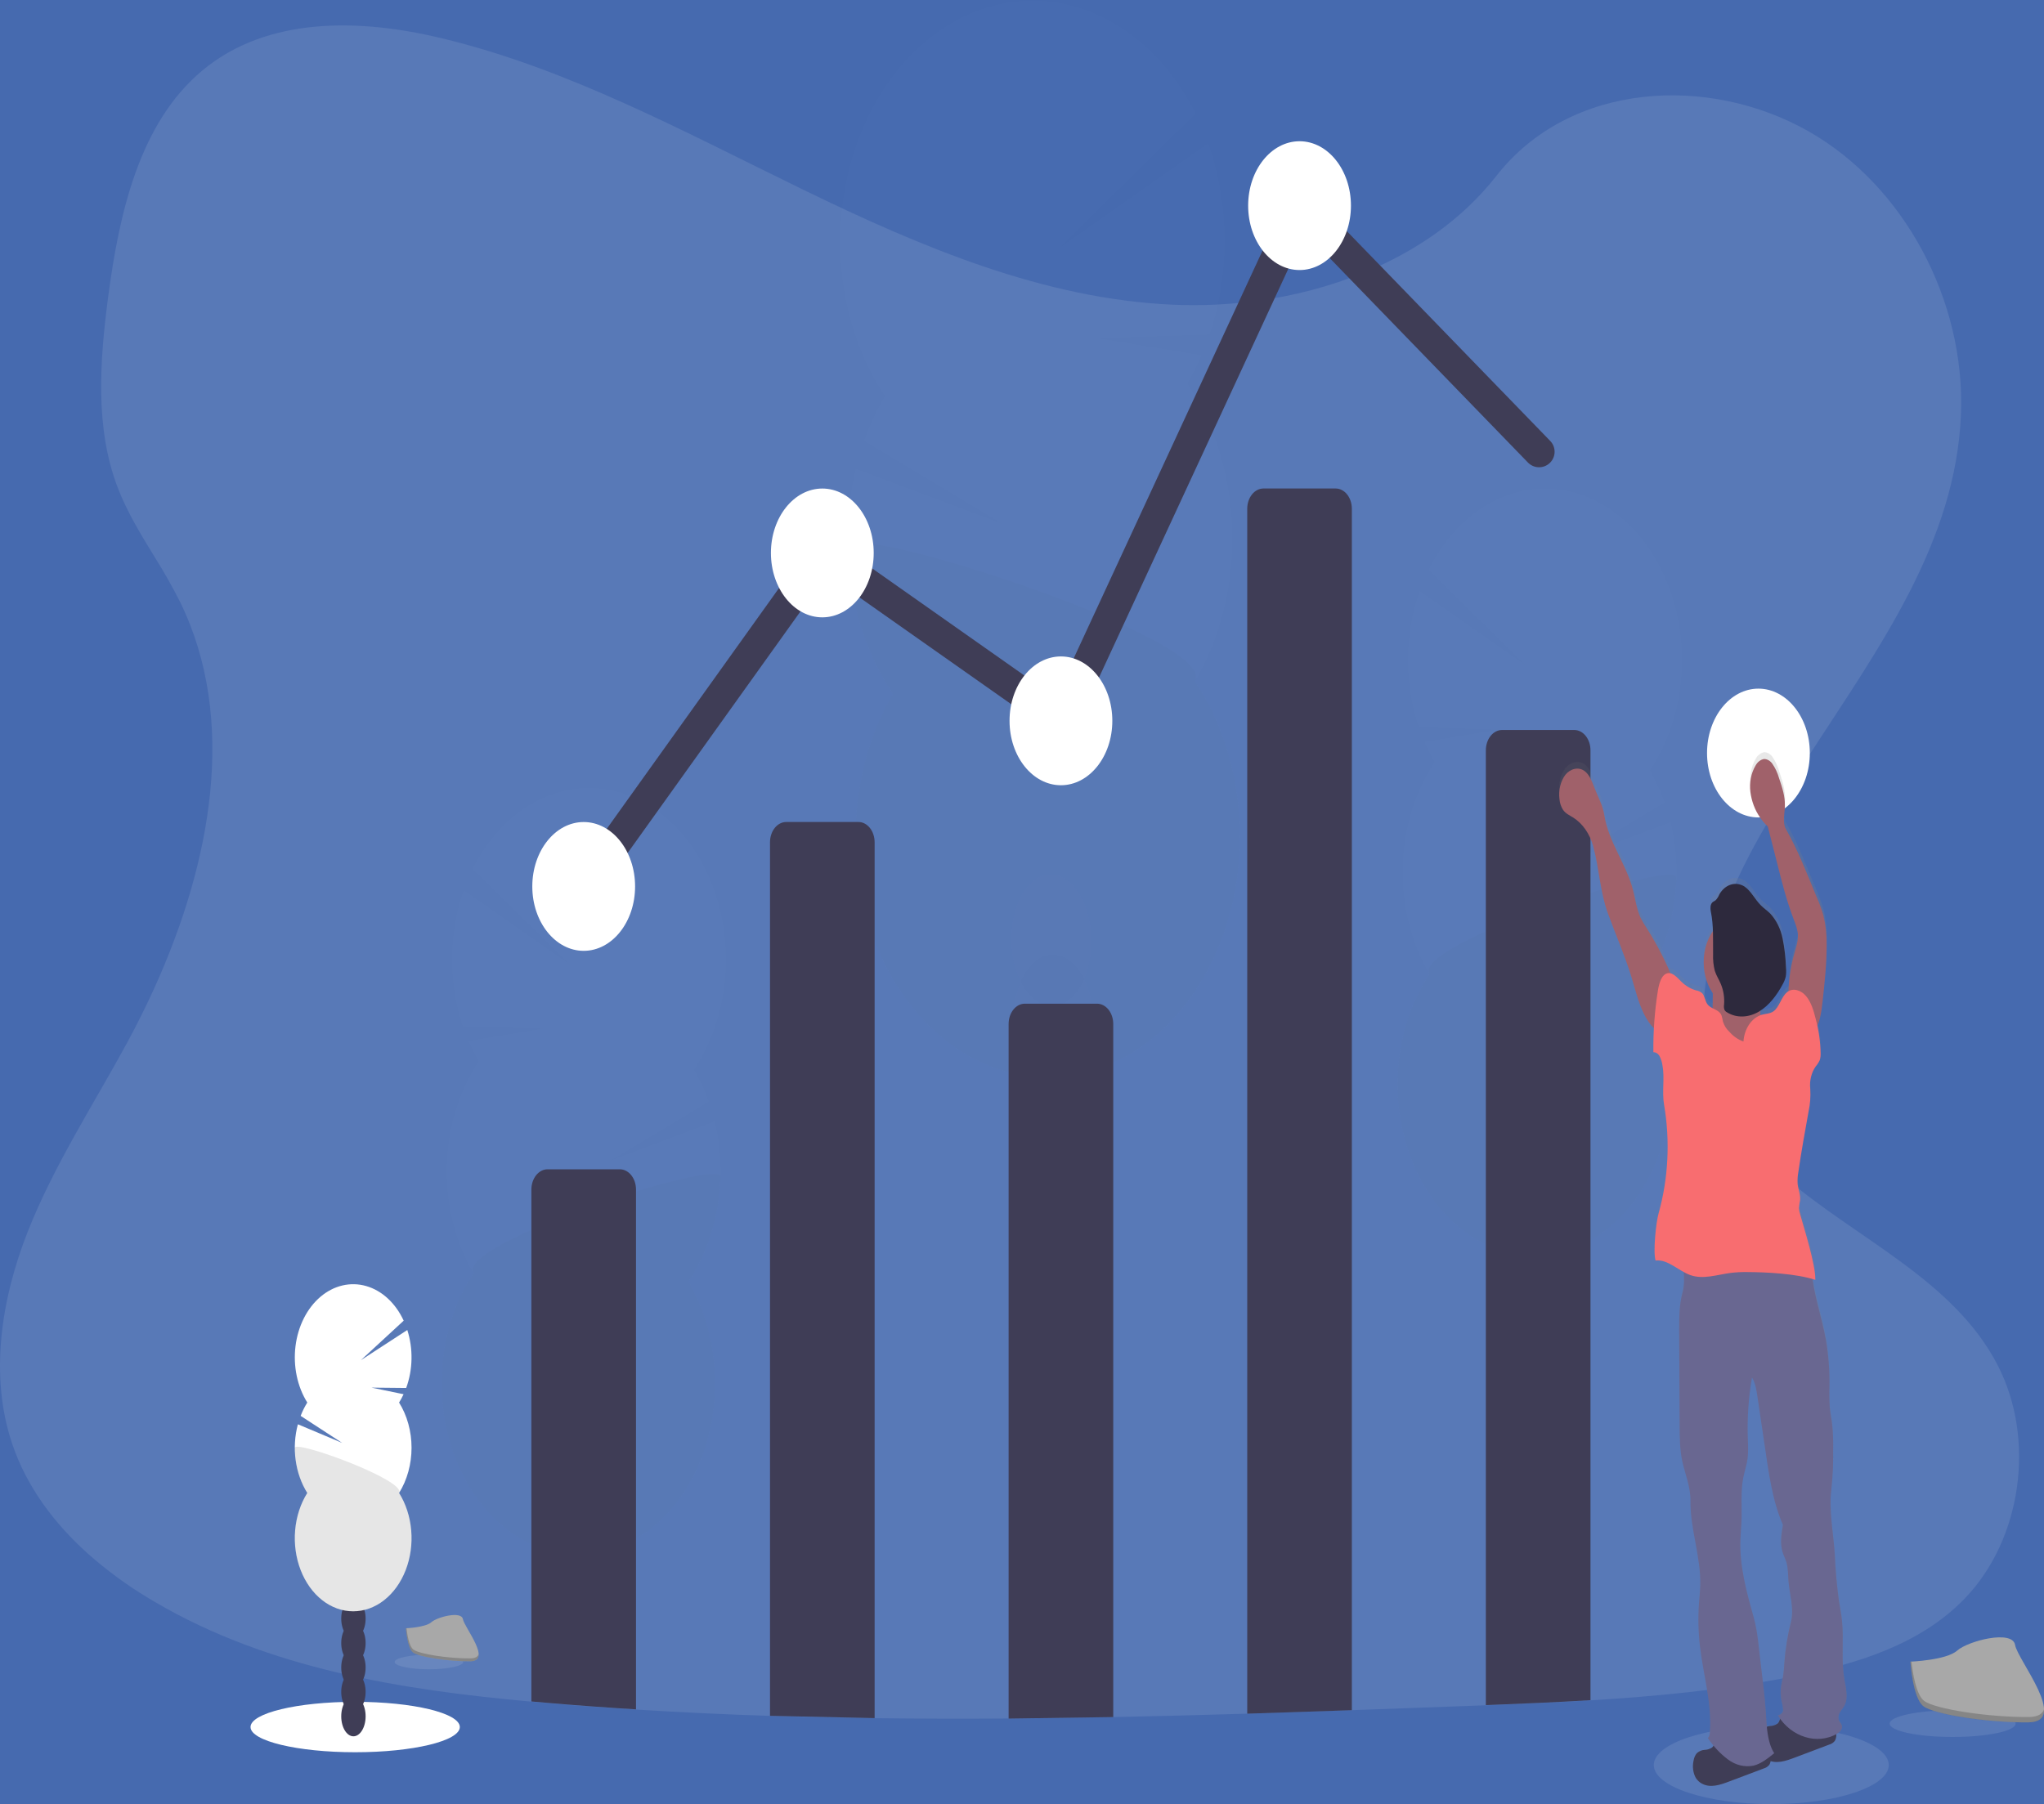 <svg width="461" height="407" viewBox="0 0 461 407" fill="none" xmlns="http://www.w3.org/2000/svg">
<rect x="0" y="0" width="461" height="407" fill="#333333" stroke="none"/>
<g clip-path="url(#clip0)">
<rect width="461" height="407" fill="#466AAF"/>
<path opacity="0.1" d="M399.491 407C414.123 407 425.986 403.053 425.986 398.185C425.986 393.316 414.123 389.369 399.491 389.369C384.858 389.369 372.996 393.316 372.996 398.185C372.996 403.053 384.858 407 399.491 407Z" fill="white"/>
<path opacity="0.1" d="M443.187 360.552C433.106 371.033 418.762 375.37 404.889 378.11L402.554 378.556C388.065 381.265 373.414 382.707 358.714 383.584C350.848 384.061 342.983 384.398 335.117 384.699L328.953 384.928C320.949 385.225 312.931 385.517 304.897 385.805C297.031 386.085 289.165 386.348 281.3 386.593C271.226 386.901 261.153 387.157 251.079 387.361C243.214 387.517 235.348 387.624 227.482 387.683C217.406 387.755 207.333 387.731 197.262 387.61C189.391 387.51 181.525 387.337 173.665 387.091C163.586 386.766 153.512 386.291 143.444 385.664C136.611 385.246 129.782 384.743 122.956 384.155L119.847 383.88C90.55 381.233 60.727 376.486 35.089 361.48L34.398 361.07C34.054 360.868 33.711 360.666 33.367 360.453C28.66 357.632 24.151 354.319 19.888 350.548C12.308 343.772 6.048 335.501 2.741 325.689C-2.442 310.3 0.298 293.001 6.218 277.954C12.138 262.907 21.026 249.323 28.714 235.153C30.966 231.002 33.102 226.696 35.089 222.28C47.509 194.589 53.669 162.544 40.649 135.859C38.93 132.456 37.075 129.166 35.089 126C31.914 120.812 28.685 115.623 26.503 109.879C21.415 96.513 22.508 81.482 24.363 67.203C26.847 48.218 31.401 27.77 45.633 15.908C60.4 3.591 81.36 4.213 99.687 8.644C128.181 15.488 154.481 29.814 181.03 42.733C207.578 55.653 235.389 67.468 264.579 68.739C270.849 69.008 277.127 68.722 283.365 67.883C291.682 66.811 299.885 64.646 307.84 61.423C319.328 56.68 329.781 49.546 337.531 39.631C354.152 18.435 385.387 16.832 407.907 29.632C429.397 41.846 443.294 67.696 442.268 93.514C441.1 122.254 423.928 145.883 408.193 170.119C406.284 173.056 404.401 176.003 402.567 178.971C401.543 180.628 400.538 182.288 399.553 183.952C397.827 186.889 396.158 189.841 394.585 192.83C386.546 208.152 380.862 226.556 386.397 243.097C389.502 252.359 395.426 259.425 402.567 265.595C418.567 279.412 440.653 288.71 450.589 308.053C459.15 324.724 455.979 347.227 443.187 360.552Z" fill="white"/>
<g opacity="0.1">
<path opacity="0.1" d="M229.966 285.036C229.983 285.524 230.012 286.002 230.053 286.469C233.274 284.86 236.435 283.131 239.537 281.28C241.193 281.005 242.732 280.061 243.921 278.592C244.828 278.021 245.73 277.425 246.625 276.828C246.422 276.291 246.193 275.771 245.937 275.272C244.194 271.821 241.545 269.663 238.626 269.782C235.708 269.901 233.183 272.273 231.622 275.847C230.424 278.67 229.853 281.843 229.966 285.036Z" fill="#3F3D56"/>
<path opacity="0.1" d="M229.49 266.892C229.552 270.071 230.288 273.173 231.622 275.879C233.369 279.319 236.018 281.477 238.937 281.358C239.14 281.358 239.351 281.321 239.537 281.301C241.193 281.025 242.732 280.082 243.921 278.613C244.729 277.65 245.409 276.533 245.937 275.303C247.105 272.478 247.675 269.325 247.593 266.145C247.51 262.966 246.778 259.866 245.465 257.142C243.718 253.692 241.069 251.534 238.15 251.653C235.232 251.772 232.711 254.143 231.15 257.718C229.953 260.536 229.38 263.703 229.49 266.892Z" fill="#3F3D56"/>
<path opacity="0.1" d="M238.459 263.214C243.457 263.009 247.334 256.195 247.119 247.995C246.905 239.795 242.679 233.315 237.682 233.52C232.684 233.726 228.807 240.54 229.022 248.74C229.236 256.939 233.462 263.42 238.459 263.214Z" fill="#3F3D56"/>
<path opacity="0.1" d="M237.985 245.073C242.982 244.868 246.859 238.054 246.645 229.854C246.43 221.654 242.205 215.174 237.207 215.379C232.209 215.585 228.332 222.399 228.547 230.598C228.762 238.798 232.987 245.279 237.985 245.073Z" fill="#3F3D56"/>
<path opacity="0.1" d="M237.51 226.927C242.508 226.721 246.385 219.907 246.17 211.707C245.955 203.508 241.73 197.027 236.732 197.233C231.735 197.438 227.858 204.252 228.072 212.452C228.287 220.652 232.512 227.132 237.51 226.927Z" fill="#3F3D56"/>
<path opacity="0.1" d="M267.758 86.531C268.943 84.508 270.013 82.384 270.962 80.174L247.059 76.262L272.776 75.442C275.066 68.616 276.221 61.276 276.17 53.871C276.119 46.466 274.862 39.152 272.478 32.377L238.569 56.219L269.617 25.606C266.456 19.303 262.296 13.881 257.394 9.677C252.492 5.472 246.953 2.575 241.121 1.164C235.289 -0.247 229.288 -0.141 223.49 1.475C217.692 3.091 212.22 6.183 207.415 10.559C202.61 14.934 198.573 20.501 195.554 26.913C192.536 33.324 190.601 40.445 189.869 47.833C189.137 55.221 189.624 62.718 191.3 69.86C192.975 77.003 195.803 83.637 199.609 89.353C197.764 92.502 196.194 95.891 194.927 99.46L226.311 118.285L193.043 105.801C190.957 114.456 190.626 123.626 192.08 132.482C193.533 141.338 196.726 149.6 201.368 156.52C196.552 164.74 193.679 174.493 193.076 184.664C192.474 194.835 194.168 205.013 197.963 214.034C201.759 223.056 207.503 230.556 214.54 235.679C221.576 240.801 229.62 243.339 237.753 243.001C245.886 242.664 253.779 239.465 260.529 233.77C267.28 228.075 272.616 220.115 275.926 210.798C279.237 201.482 280.39 191.186 279.252 181.087C278.114 170.989 274.732 161.495 269.493 153.692C275.252 143.873 278.211 131.915 277.897 119.735C277.582 107.555 274.012 95.862 267.758 86.531Z" fill="white"/>
<path opacity="0.1" d="M191.213 123.297C191.516 135.484 195.094 147.186 201.368 156.504C196.551 164.724 193.676 174.476 193.072 184.647C192.469 194.818 194.16 204.996 197.955 214.018C201.749 223.04 207.492 230.543 214.528 235.667C221.563 240.791 229.607 243.33 237.74 242.994C245.873 242.659 253.767 239.461 260.518 233.768C267.269 228.075 272.606 220.115 275.918 210.8C279.231 201.484 280.385 191.188 279.248 181.089C278.112 170.991 274.731 161.496 269.493 153.692C275.061 144.218 191.056 117.2 191.213 123.297Z" fill="black"/>
</g>
<g opacity="0.1">
<path opacity="0.1" d="M135.032 380.616C135.032 380.958 135.003 381.301 134.97 381.654C132.679 380.512 130.429 379.289 128.218 377.985C127.04 377.792 125.944 377.124 125.097 376.081C124.451 375.669 123.809 375.251 123.172 374.825C123.315 374.446 123.479 374.079 123.66 373.725C124.902 371.266 126.781 369.73 128.86 369.813C130.938 369.896 132.734 371.577 133.827 374.12C134.683 376.112 135.099 378.355 135.032 380.616Z" fill="#3F3D56"/>
<path opacity="0.1" d="M135.355 367.701C135.314 369.964 134.794 372.172 133.848 374.099C132.606 376.548 130.722 378.089 128.648 378.006L128.234 377.965C127.057 377.772 125.961 377.103 125.113 376.06C124.537 375.376 124.052 374.581 123.677 373.705C122.846 371.697 122.44 369.455 122.497 367.195C122.553 364.934 123.07 362.729 123.999 360.79C125.241 358.331 127.125 356.795 129.199 356.878C131.273 356.961 133.074 358.642 134.188 361.185C135.033 363.188 135.436 365.438 135.355 367.701Z" fill="#3F3D56"/>
<path opacity="0.1" d="M135.689 354.811C135.836 348.977 133.073 344.133 129.517 343.992C125.962 343.851 122.96 348.467 122.813 354.301C122.666 360.135 125.429 364.979 128.985 365.12C132.54 365.261 135.542 360.645 135.689 354.811Z" fill="#3F3D56"/>
<path opacity="0.1" d="M136.011 341.899C136.158 336.064 133.395 331.22 129.839 331.08C126.283 330.939 123.282 335.554 123.134 341.389C122.987 347.223 125.751 352.067 129.306 352.207C132.862 352.348 135.864 347.733 136.011 341.899Z" fill="#3F3D56"/>
<path opacity="0.1" d="M136.337 328.981C136.484 323.147 133.721 318.303 130.165 318.162C126.609 318.021 123.607 322.637 123.46 328.471C123.313 334.305 126.077 339.149 129.632 339.29C133.188 339.431 136.19 334.815 136.337 328.981Z" fill="#3F3D56"/>
<path opacity="0.1" d="M108.012 239.392C107.167 237.953 106.403 236.443 105.722 234.873L122.729 232.04L104.427 231.521C102.791 226.665 101.963 221.441 101.995 216.17C102.026 210.899 102.915 205.692 104.609 200.867L128.756 217.797L106.641 196.031C108.879 191.525 111.833 187.644 115.32 184.631C118.806 181.618 122.75 179.536 126.905 178.516C131.061 177.495 135.34 177.558 139.476 178.699C143.612 179.841 147.516 182.038 150.945 185.152C154.374 188.267 157.255 192.232 159.409 196.803C161.562 201.373 162.942 206.45 163.463 211.717C163.983 216.985 163.633 222.33 162.434 227.421C161.235 232.511 159.212 237.238 156.493 241.307C157.81 243.546 158.93 245.957 159.834 248.498L137.512 261.926L161.179 253.002C162.669 259.161 162.91 265.687 161.883 271.992C160.855 278.297 158.59 284.182 155.292 289.115C158.727 294.958 160.78 301.896 161.217 309.133C161.654 316.37 160.458 323.616 157.765 330.041C155.071 336.466 150.99 341.812 145.987 345.467C140.984 349.122 135.261 350.939 129.473 350.71C123.685 350.48 118.065 348.214 113.256 344.171C108.447 340.127 104.643 334.47 102.278 327.844C99.914 321.218 99.085 313.893 99.886 306.704C100.686 299.516 103.085 292.755 106.807 287.195C102.703 280.212 100.59 271.703 100.809 263.035C101.027 254.366 103.564 246.042 108.012 239.397V239.392Z" fill="white"/>
<path opacity="0.1" d="M162.491 265.47C162.284 274.143 159.747 282.474 155.292 289.115C158.727 294.958 160.78 301.896 161.217 309.133C161.654 316.37 160.458 323.616 157.765 330.041C155.071 336.466 150.99 341.812 145.987 345.467C140.984 349.122 135.261 350.939 129.473 350.71C123.685 350.48 118.065 348.214 113.256 344.171C108.447 340.127 104.643 334.47 102.278 327.844C99.914 321.218 99.085 313.893 99.886 306.704C100.686 299.516 103.085 292.755 106.807 287.195C102.837 280.45 162.607 261.127 162.491 265.47Z" fill="black"/>
</g>
<g opacity="0.1">
<path opacity="0.1" d="M350.62 313.138C350.62 313.486 350.592 313.823 350.563 314.176C348.269 313.034 346.018 311.811 343.811 310.507C342.632 310.314 341.535 309.645 340.685 308.603C340.043 308.193 339.398 307.773 338.76 307.348C338.905 306.969 339.069 306.602 339.249 306.248C340.49 303.788 342.37 302.252 344.448 302.335C346.526 302.418 348.323 304.099 349.416 306.642C350.271 308.634 350.687 310.877 350.62 313.138Z" fill="#3F3D56"/>
<path opacity="0.1" d="M350.968 300.224C350.926 302.486 350.405 304.694 349.457 306.621C348.215 309.07 346.336 310.611 344.258 310.528L343.844 310.487C342.665 310.293 341.568 309.625 340.718 308.582C340.144 307.896 339.659 307.101 339.282 306.227C338.451 304.219 338.045 301.977 338.102 299.717C338.158 297.456 338.675 295.251 339.604 293.312C340.846 290.858 342.73 289.317 344.804 289.4C346.878 289.483 348.683 291.164 349.793 293.707C350.641 295.709 351.047 297.959 350.968 300.224Z" fill="#3F3D56"/>
<path opacity="0.1" d="M351.292 287.329C351.439 281.495 348.675 276.651 345.12 276.51C341.564 276.369 338.562 280.985 338.415 286.819C338.268 292.653 341.031 297.497 344.587 297.638C348.143 297.779 351.145 293.163 351.292 287.329Z" fill="#3F3D56"/>
<path opacity="0.1" d="M351.618 274.417C351.765 268.582 349.002 263.738 345.446 263.598C341.89 263.457 338.888 268.072 338.741 273.907C338.594 279.741 341.357 284.585 344.913 284.725C348.469 284.866 351.471 280.251 351.618 274.417Z" fill="#3F3D56"/>
<path opacity="0.1" d="M351.943 261.505C352.091 255.67 349.327 250.826 345.772 250.686C342.216 250.545 339.214 255.16 339.067 260.995C338.92 266.829 341.683 271.673 345.239 271.813C348.795 271.954 351.796 267.339 351.943 261.505Z" fill="#3F3D56"/>
<path opacity="0.1" d="M323.6 171.914C322.755 170.477 321.991 168.967 321.315 167.395L338.321 164.588L320.019 164.033C318.384 159.177 317.557 153.953 317.587 148.683C317.618 143.412 318.506 138.204 320.197 133.379L344.345 150.309L322.23 128.553C324.464 124.036 327.417 120.144 330.904 117.121C334.391 114.098 338.338 112.007 342.499 110.981C346.659 109.954 350.944 110.013 355.085 111.154C359.227 112.294 363.136 114.492 366.57 117.611C370.004 120.729 372.888 124.701 375.042 129.279C377.197 133.856 378.576 138.941 379.093 144.216C379.61 149.491 379.254 154.843 378.048 159.938C376.841 165.033 374.81 169.761 372.081 173.829C373.397 176.068 374.516 178.48 375.418 181.02L353.096 194.448L376.763 185.524C378.255 191.681 378.498 198.208 377.47 204.513C376.442 210.817 374.176 216.701 370.877 221.632C374.312 227.474 376.365 234.411 376.803 241.648C377.241 248.884 376.045 256.13 373.352 262.555C370.659 268.98 366.578 274.325 361.576 277.98C356.573 281.635 350.851 283.452 345.063 283.223C339.275 282.993 333.656 280.728 328.847 276.684C324.039 272.64 320.235 266.983 317.871 260.357C315.508 253.732 314.679 246.407 315.481 239.219C316.282 232.031 318.681 225.271 322.404 219.712C318.3 212.729 316.187 204.22 316.406 195.552C316.624 186.883 319.161 178.558 323.608 171.914H323.6Z" fill="white"/>
<path opacity="0.1" d="M378.084 197.992C377.877 206.664 375.339 214.994 370.881 221.632C374.315 227.475 376.368 234.411 376.806 241.647C377.243 248.884 376.047 256.128 373.354 262.553C370.661 268.978 366.58 274.323 361.578 277.977C356.575 281.632 350.853 283.449 345.066 283.219C339.278 282.99 333.659 280.724 328.851 276.681C324.042 272.638 320.239 266.981 317.875 260.356C315.511 253.731 314.682 246.406 315.483 239.219C316.284 232.031 318.682 225.271 322.404 219.712C318.43 212.972 378.192 193.644 378.084 197.992Z" fill="black"/>
</g>
<path d="M80.105 395.294C93.14 395.294 103.706 392.748 103.706 389.608C103.706 386.467 93.14 383.921 80.105 383.921C67.071 383.921 56.504 386.467 56.504 389.608C56.504 392.748 67.071 395.294 80.105 395.294Z" fill="white"/>
<path d="M79.712 391.699C81.23 391.699 82.461 389.68 82.461 387.19C82.461 384.7 81.23 382.681 79.712 382.681C78.194 382.681 76.963 384.7 76.963 387.19C76.963 389.68 78.194 391.699 79.712 391.699Z" fill="#3F3D56"/>
<path d="M79.712 386.189C81.23 386.189 82.461 384.17 82.461 381.68C82.461 379.189 81.23 377.171 79.712 377.171C78.194 377.171 76.963 379.189 76.963 381.68C76.963 384.17 78.194 386.189 79.712 386.189Z" fill="#3F3D56"/>
<path d="M79.712 380.678C81.23 380.678 82.461 378.66 82.461 376.169C82.461 373.679 81.23 371.66 79.712 371.66C78.194 371.66 76.963 373.679 76.963 376.169C76.963 378.66 78.194 380.678 79.712 380.678Z" fill="#3F3D56"/>
<path d="M79.712 375.168C81.23 375.168 82.461 373.149 82.461 370.659C82.461 368.169 81.23 366.15 79.712 366.15C78.194 366.15 76.963 368.169 76.963 370.659C76.963 373.149 78.194 375.168 79.712 375.168Z" fill="#3F3D56"/>
<path d="M79.712 369.658C81.23 369.658 82.461 367.639 82.461 365.149C82.461 362.658 81.23 360.64 79.712 360.64C78.194 360.64 76.963 362.658 76.963 365.149C76.963 367.639 78.194 369.658 79.712 369.658Z" fill="#3F3D56"/>
<path d="M79.712 364.147C81.23 364.147 82.461 362.129 82.461 359.638C82.461 357.148 81.23 355.129 79.712 355.129C78.194 355.129 76.963 357.148 76.963 359.638C76.963 362.129 78.194 364.147 79.712 364.147Z" fill="#3F3D56"/>
<path d="M79.712 358.637C81.23 358.637 82.461 356.618 82.461 354.128C82.461 351.638 81.23 349.619 79.712 349.619C78.194 349.619 76.963 351.638 76.963 354.128C76.963 356.618 78.194 358.637 79.712 358.637Z" fill="#3F3D56"/>
<path d="M89.999 316.417C90.374 315.817 90.716 315.186 91.022 314.529L83.802 313.039L91.61 313.117C92.359 311.074 92.767 308.86 92.811 306.612C92.854 304.364 92.531 302.129 91.862 300.042L81.384 306.855L91.047 297.935C90.141 295.976 88.923 294.272 87.469 292.928C86.014 291.584 84.355 290.63 82.594 290.125C80.832 289.62 79.007 289.574 77.231 289.992C75.456 290.409 73.767 291.28 72.272 292.55C70.776 293.82 69.505 295.463 68.538 297.375C67.57 299.288 66.928 301.43 66.649 303.667C66.371 305.904 66.463 308.19 66.92 310.38C67.377 312.571 68.188 314.621 69.304 316.402C68.721 317.335 68.218 318.344 67.806 319.411L77.178 325.513L67.185 321.31C66.483 323.91 66.309 326.688 66.679 329.393C67.049 332.098 67.951 334.645 69.304 336.803C67.778 339.237 66.828 342.161 66.565 345.239C66.301 348.317 66.734 351.427 67.813 354.211C68.893 356.996 70.576 359.344 72.669 360.987C74.763 362.629 77.184 363.5 79.654 363.5C82.124 363.5 84.545 362.629 86.638 360.987C88.732 359.344 90.415 356.996 91.495 354.211C92.574 351.427 93.007 348.317 92.743 345.239C92.48 342.161 91.53 339.237 90.004 336.803C91.827 333.894 92.819 330.302 92.819 326.602C92.819 322.903 91.827 319.311 90.004 316.402L89.999 316.417Z" fill="white"/>
<path opacity="0.1" d="M66.489 326.618C66.484 330.319 67.476 333.913 69.304 336.819C67.778 339.253 66.828 342.176 66.565 345.254C66.301 348.333 66.734 351.442 67.813 354.227C68.893 357.012 70.576 359.359 72.669 361.002C74.763 362.645 77.184 363.516 79.654 363.516C82.124 363.516 84.544 362.645 86.638 361.002C88.732 359.359 90.415 357.012 91.495 354.227C92.574 351.442 93.007 348.333 92.743 345.254C92.48 342.176 91.53 339.253 90.003 336.819C91.763 334.012 66.489 324.766 66.489 326.618Z" fill="black"/>
<path d="M143.444 268.36V385.623C136.611 385.204 129.781 384.701 122.956 384.113L119.847 383.838V268.36C119.847 267.759 119.942 267.164 120.125 266.609C120.309 266.054 120.578 265.549 120.917 265.124C121.256 264.699 121.658 264.362 122.101 264.132C122.544 263.902 123.019 263.784 123.499 263.784H139.793C140.272 263.784 140.747 263.902 141.19 264.132C141.633 264.362 142.036 264.699 142.375 265.124C142.714 265.549 142.983 266.054 143.166 266.609C143.35 267.164 143.444 267.759 143.444 268.36Z" fill="#3F3D56"/>
<path d="M173.665 387.081V190.012C173.665 188.798 174.049 187.634 174.734 186.776C175.419 185.918 176.348 185.436 177.316 185.436H193.61C194.09 185.436 194.565 185.554 195.008 185.784C195.451 186.014 195.853 186.351 196.192 186.776C196.531 187.201 196.8 187.706 196.984 188.261C197.167 188.816 197.262 189.411 197.262 190.012V387.595L173.665 387.081Z" fill="#3F3D56"/>
<path d="M227.482 387.698V231.002C227.482 229.789 227.867 228.625 228.551 227.766C229.236 226.908 230.165 226.426 231.133 226.426H247.428C248.396 226.426 249.325 226.908 250.01 227.766C250.694 228.625 251.079 229.789 251.079 231.002V387.361L227.482 387.698Z" fill="#3F3D56"/>
<path d="M304.896 114.777V385.805C297.031 386.085 289.165 386.348 281.299 386.593V114.777C281.299 113.564 281.684 112.4 282.369 111.541C283.054 110.683 283.982 110.201 284.951 110.201H301.245C302.213 110.201 303.142 110.683 303.827 111.541C304.512 112.4 304.896 113.564 304.896 114.777Z" fill="#3F3D56"/>
<path d="M358.714 169.258V383.548C350.848 384.025 342.983 384.362 335.117 384.663V169.258C335.117 168.044 335.502 166.88 336.186 166.022C336.871 165.164 337.8 164.681 338.768 164.681H355.062C356.031 164.681 356.96 165.164 357.644 166.022C358.329 166.88 358.714 168.044 358.714 169.258Z" fill="#3F3D56"/>
<path d="M131.853 199.974L185.67 124.739L239.487 162.616L293.305 46.391L347.122 101.91" stroke="#3F3D56" stroke-width="7" stroke-miterlimit="10" stroke-linecap="round"/>
<path d="M131.646 214.502C138.047 214.502 143.237 207.998 143.237 199.974C143.237 191.951 138.047 185.446 131.646 185.446C125.244 185.446 120.054 191.951 120.054 199.974C120.054 207.998 125.244 214.502 131.646 214.502Z" fill="white"/>
<path d="M185.463 139.268C191.865 139.268 197.055 132.763 197.055 124.739C197.055 116.716 191.865 110.211 185.463 110.211C179.061 110.211 173.872 116.716 173.872 124.739C173.872 132.763 179.061 139.268 185.463 139.268Z" fill="white"/>
<path d="M239.281 177.144C245.682 177.144 250.872 170.64 250.872 162.616C250.872 154.593 245.682 148.088 239.281 148.088C232.879 148.088 227.689 154.593 227.689 162.616C227.689 170.64 232.879 177.144 239.281 177.144Z" fill="white"/>
<path d="M293.098 60.919C299.5 60.919 304.689 54.415 304.689 46.391C304.689 38.368 299.5 31.863 293.098 31.863C286.696 31.863 281.506 38.368 281.506 46.391C281.506 54.415 286.696 60.919 293.098 60.919Z" fill="white"/>
<path d="M396.593 184.409C402.995 184.409 408.184 177.904 408.184 169.88C408.184 161.857 402.995 155.352 396.593 155.352C390.191 155.352 385.002 161.857 385.002 169.88C385.002 177.904 390.191 184.409 396.593 184.409Z" fill="white"/>
<path opacity="0.1" d="M96.739 376.574C101.01 376.574 104.472 375.84 104.472 374.934C104.472 374.029 101.01 373.295 96.739 373.295C92.468 373.295 89.006 374.029 89.006 374.934C89.006 375.84 92.468 376.574 96.739 376.574Z" fill="white"/>
<path d="M91.547 367.323C91.547 367.323 95.956 367.151 97.285 365.963C98.614 364.775 104.07 363.369 104.402 365.263C104.733 367.157 111.025 374.727 106.058 374.779C101.09 374.831 94.487 373.803 93.162 372.791C91.837 371.78 91.547 367.323 91.547 367.323Z" fill="#A8A8A8"/>
<path opacity="0.2" d="M106.136 374.115C101.168 374.166 94.57 373.144 93.241 372.133C92.231 371.359 91.829 368.594 91.692 367.317H91.547C91.547 367.317 91.825 371.775 93.154 372.786C94.483 373.798 101.069 374.825 106.049 374.774C107.486 374.774 107.983 374.12 107.954 373.17C107.755 373.746 107.208 374.104 106.136 374.115Z" fill="black"/>
<path opacity="0.1" d="M440.392 391.849C448.237 391.849 454.596 390.502 454.596 388.84C454.596 387.178 448.237 385.83 440.392 385.83C432.548 385.83 426.188 387.178 426.188 388.84C426.188 390.502 432.548 391.849 440.392 391.849Z" fill="white"/>
<path d="M430.866 374.857C430.866 374.857 438.968 374.545 441.411 372.366C443.853 370.187 453.871 367.587 454.476 371.079C455.08 374.571 466.655 388.461 457.506 388.555C448.357 388.648 436.252 386.77 433.814 384.923C431.376 383.075 430.866 374.857 430.866 374.857Z" fill="#A8A8A8"/>
<path opacity="0.2" d="M457.659 387.34C448.51 387.434 436.405 385.555 433.967 383.708C432.113 382.292 431.371 377.207 431.123 374.888H430.854C430.854 374.888 431.367 383.081 433.802 384.938C436.236 386.796 448.349 388.679 457.494 388.57C460.135 388.57 461.046 387.366 460.996 385.623C460.628 386.661 459.622 387.32 457.659 387.34Z" fill="black"/>
<path d="M351.718 178.789C351.794 179.698 352.082 180.559 352.545 181.264C353.146 182.115 354.044 182.504 354.851 183.013C356.941 184.353 358.536 186.652 359.306 189.431C360.684 194.474 360.862 199.808 362.618 204.675C364.373 209.542 366.435 214.217 367.95 219.203C368.811 222.031 369.498 224.973 370.761 227.547C371.372 228.812 372.152 229.937 373.066 230.873C372.971 232.699 372.934 234.505 372.942 236.331C373.222 236.324 373.499 236.406 373.746 236.569C373.994 236.733 374.204 236.972 374.358 237.265C374.664 237.856 374.875 238.517 374.979 239.211C375.546 242.153 374.847 245.286 375.356 248.244C376.755 256.471 376.325 265.021 374.114 272.963C373.547 274.976 372.835 281.638 373.439 283.636C375.691 283.35 377.687 285.083 379.794 286.23C379.964 287.795 379.862 289.388 379.496 290.9C378.738 293.634 378.742 296.607 378.755 299.497L378.858 320.905C378.858 323.619 378.887 326.369 379.429 329C380.046 331.962 381.342 334.982 381.301 338.043C381.189 344.633 383.673 350.911 383.474 357.449C383.437 358.704 383.3 359.95 383.205 361.195C382.96 364.512 383.027 367.854 383.404 371.152C384.157 377.721 386.148 384.181 385.652 390.786C385.618 391.232 385.498 391.823 385.163 391.995C385.577 392.581 386.016 393.162 386.463 393.717C386.372 393.906 386.249 394.068 386.103 394.189C385.614 394.51 385.073 394.687 384.521 394.708C383.874 394.729 383.246 394.985 382.712 395.445C382.324 395.911 382.061 396.517 381.959 397.178C381.812 397.831 381.78 398.517 381.865 399.187C381.951 399.857 382.153 400.496 382.456 401.059C382.825 401.642 383.309 402.096 383.859 402.377C385.772 403.415 387.966 402.662 389.961 401.905L397.777 398.937C398.254 398.813 398.694 398.525 399.048 398.107C399.21 397.867 399.317 397.576 399.358 397.266C401.085 397.785 402.981 397.147 404.74 396.488L412.556 393.515C413.034 393.393 413.474 393.105 413.827 392.685C413.968 392.47 414.069 392.22 414.124 391.951C414.179 391.682 414.187 391.401 414.146 391.128C414.204 391.097 414.262 391.076 414.32 391.04C414.916 390.703 415.562 390.044 415.417 389.25C415.313 388.731 414.899 388.43 414.721 387.953C414.637 387.642 414.62 387.31 414.671 386.988C414.722 386.667 414.839 386.368 415.011 386.121C415.317 385.602 415.731 385.172 416.013 384.627C416.915 382.894 416.303 380.616 415.963 378.587C415.23 374.255 415.909 369.73 415.446 365.341C415.288 363.862 415.003 362.409 414.775 360.941C414.293 357.47 413.973 353.967 413.819 350.449C413.521 345.427 412.407 340.477 413.045 335.496C413.354 332.572 413.486 329.624 413.438 326.675C413.483 324.797 413.418 322.917 413.243 321.051C413.082 319.66 412.796 318.295 412.672 316.9C412.571 315.331 412.549 313.756 412.606 312.183C412.663 308.678 412.405 305.176 411.836 301.744C411.008 297.027 409.451 292.513 408.789 287.786C409.012 287.849 409.236 287.911 409.451 287.984C409.476 284.352 406.938 276.455 405.999 273.009C405.861 272.587 405.777 272.141 405.75 271.686C405.807 271.087 405.894 270.492 406.011 269.906C406.131 268.651 405.597 267.457 405.452 266.202C405.396 265.319 405.447 264.43 405.605 263.566C406.272 258.922 407.1 254.315 407.928 249.712C408.289 248.046 408.413 246.312 408.296 244.591C408.2 243.679 408.261 242.752 408.475 241.872C408.69 240.992 409.052 240.18 409.538 239.491C409.902 239.07 410.212 238.582 410.457 238.043C410.595 237.581 410.657 237.089 410.639 236.596C410.623 234.461 410.372 232.34 409.894 230.291C410.623 228.636 410.892 226.602 411.103 224.683C411.567 220.443 412.03 216.184 412.014 211.903C412.051 209.619 411.799 207.343 411.269 205.158C410.881 203.808 410.408 202.5 409.853 201.246C407.675 195.989 405.593 190.458 402.844 185.643C402.016 184.18 402.538 182.162 402.596 180.356C402.658 178.177 401.971 176.086 401.296 174.083C400.952 172.851 400.423 171.711 399.739 170.726C399.508 170.407 399.227 170.15 398.914 169.972C398.601 169.794 398.262 169.697 397.918 169.688C397.528 169.748 397.153 169.912 396.818 170.169C396.483 170.426 396.196 170.77 395.976 171.178C395.476 172.032 395.115 173.003 394.915 174.033C394.716 175.064 394.681 176.133 394.813 177.181C395.088 179.277 395.817 181.239 396.92 182.852C397.453 183.664 398.063 184.39 398.737 185.016C399.422 187.741 400.112 190.465 400.807 193.188C401.9 197.52 402.993 201.873 404.533 205.972C404.984 207.161 405.481 208.37 405.535 209.682C405.593 211.099 405.121 212.448 404.744 213.781C403.951 216.561 403.501 219.476 403.411 222.425C403.29 222.493 403.174 222.573 403.064 222.664C401.759 223.733 401.35 226.063 399.992 227.017C399.201 227.573 398.241 227.536 397.355 227.791C397.276 227.791 397.197 227.842 397.115 227.874C397.081 227.666 397.048 227.464 397.028 227.251C397.015 227.118 397.015 226.984 397.028 226.851C399.139 225.397 400.912 223.28 402.173 220.708C402.439 220.232 402.645 219.707 402.782 219.151C402.894 218.486 402.915 217.802 402.844 217.128C402.775 214.878 402.518 212.643 402.078 210.461C401.637 208.267 400.67 206.295 399.309 204.81C398.63 204.125 397.847 203.612 397.173 202.921C395.856 201.588 394.954 199.616 393.447 198.625C392.488 198.04 391.394 197.902 390.361 198.237C389.328 198.572 388.425 199.357 387.812 200.452C387.612 200.958 387.33 201.407 386.985 201.77C386.721 201.926 386.464 202.099 386.215 202.288C385.759 202.745 385.734 203.622 385.883 204.333C386.166 205.793 386.324 207.287 386.355 208.79C385.019 210.755 384.283 213.251 384.279 215.833C384.274 218.415 385.001 220.915 386.33 222.887C386.33 223.852 386.33 224.817 386.301 225.783C386.301 225.964 386.301 226.151 386.272 226.333C385.795 226.124 385.368 225.767 385.031 225.295C384.567 224.568 384.484 223.5 383.917 222.903C383.509 222.566 383.044 222.353 382.559 222.28C381.353 221.937 380.223 221.266 379.247 220.314C378.481 219.572 377.687 218.622 376.792 218.404C375.249 214.777 373.448 211.331 371.411 208.11C370.894 207.348 370.423 206.538 370.003 205.687C369.113 203.741 368.848 201.453 368.285 199.321C366.712 193.343 362.787 188.549 361.831 182.364C361.483 180.123 360.349 178.172 359.571 176.107C359.045 174.711 358.465 173.237 357.414 172.438C356.06 171.401 354.189 171.878 353.063 173.274C352.518 174.004 352.113 174.88 351.88 175.836C351.647 176.792 351.591 177.802 351.718 178.789ZM400.869 388.767C400.38 389.087 399.84 389.265 399.288 389.286C399.01 389.322 398.733 389.378 398.46 389.452C398.357 388.363 398.299 387.257 398.232 386.183C398.013 382.66 397.574 379.163 397.139 375.671C396.684 372.039 396.469 368.065 395.484 364.578C393.898 358.902 392.292 353.054 392.495 347.04C392.54 345.676 392.677 344.322 392.735 342.962C392.867 339.595 392.49 336.155 393.149 332.881C393.443 331.392 393.944 329.97 394.134 328.455C394.255 327.087 394.269 325.707 394.175 324.335C393.994 319.574 394.31 314.803 395.115 310.144C395.885 311.405 396.138 313.034 396.357 314.596L397.909 325.15C398.833 331.412 399.648 338.054 402.095 343.626C401.751 345.634 401.412 347.777 401.979 349.697C402.223 350.527 402.625 351.254 402.873 352.094C403.287 353.49 403.229 355.026 403.353 356.504C403.622 359.618 404.649 362.679 403.896 365.683C403.121 368.781 402.617 371.975 402.393 375.209C402.352 376.109 402.269 377.005 402.144 377.892C402.012 378.691 401.797 379.448 401.677 380.268C401.511 381.419 401.552 382.601 401.797 383.729C401.983 384.354 402.097 385.009 402.136 385.675C402.136 386.339 401.486 386.816 400.965 386.92C401.118 387.169 401.283 387.408 401.453 387.641C401.353 388.082 401.15 388.474 400.869 388.767Z" fill="url(#paint0_linear)"/>
<path d="M384.521 394.755C383.874 394.776 383.246 395.032 382.712 395.492C382.323 395.953 382.059 396.555 381.959 397.214C381.812 397.863 381.78 398.543 381.866 399.208C381.952 399.874 382.153 400.507 382.456 401.064C382.825 401.646 383.309 402.098 383.859 402.377C385.772 403.415 387.966 402.657 389.961 401.905L397.777 398.958C398.253 398.836 398.693 398.55 399.048 398.133C399.263 397.769 399.382 397.331 399.388 396.879C399.394 396.426 399.287 395.983 399.081 395.611C398.661 394.879 398.088 394.306 397.425 393.956C394.995 392.472 392.255 392.135 389.584 392.072C388.591 392.072 387.61 391.771 386.935 392.731C386.579 393.25 386.645 393.805 386.107 394.246C385.615 394.561 385.073 394.735 384.521 394.755Z" fill="#3F3D56"/>
<path d="M399.288 389.369C398.641 389.393 398.013 389.648 397.479 390.106C397.091 390.568 396.827 391.17 396.725 391.829C396.579 392.478 396.547 393.159 396.633 393.825C396.719 394.491 396.92 395.125 397.222 395.684C397.594 396.262 398.077 396.712 398.626 396.991C400.542 398.029 402.732 397.277 404.728 396.524L412.544 393.572C413.02 393.45 413.46 393.164 413.815 392.747C414.029 392.384 414.148 391.947 414.154 391.495C414.16 391.044 414.053 390.602 413.848 390.23C413.427 389.499 412.854 388.926 412.192 388.575C409.758 387.091 407.017 386.749 404.347 386.687C403.353 386.687 402.376 386.391 401.697 387.351C401.341 387.87 401.408 388.42 400.869 388.861C400.38 389.18 399.839 389.354 399.288 389.369Z" fill="#3F3D56"/>
<path d="M392.495 283.054C397.101 282.474 401.734 282.311 406.359 282.567C406.664 282.563 406.967 282.622 407.257 282.743C408.275 283.262 408.433 284.933 408.528 286.297C408.942 291.839 410.871 297.001 411.84 302.429C412.409 305.84 412.667 309.321 412.61 312.806C412.554 314.363 412.576 315.922 412.676 317.476C412.8 318.861 413.09 320.22 413.247 321.601C413.422 323.455 413.487 325.323 413.442 327.189C413.489 330.115 413.358 333.041 413.049 335.942C412.411 340.887 413.525 345.8 413.823 350.802C413.971 354.3 414.285 357.785 414.762 361.236C414.99 362.694 415.276 364.137 415.433 365.605C415.897 369.969 415.218 374.462 415.951 378.769C416.29 380.782 416.903 383.044 416 384.767C415.719 385.286 415.305 385.727 414.998 386.251C414.827 386.496 414.709 386.793 414.658 387.113C414.607 387.432 414.625 387.763 414.709 388.072C414.887 388.544 415.301 388.855 415.404 389.359C415.566 390.153 414.903 390.801 414.307 391.138C409.815 393.681 404.024 391.891 400.994 387.019C401.515 386.915 402.153 386.443 402.165 385.779C402.125 385.118 402.011 384.469 401.826 383.848C401.582 382.729 401.541 381.555 401.706 380.414C401.826 379.615 402.041 378.857 402.173 378.053C402.298 377.171 402.381 376.28 402.422 375.386C402.646 372.172 403.15 368.998 403.925 365.922C404.678 362.938 403.651 359.919 403.382 356.805C403.258 355.332 403.312 353.812 402.902 352.421C402.654 351.601 402.252 350.864 402.008 350.045C401.441 348.13 401.78 346.003 402.124 344.01C399.677 338.474 398.862 331.874 397.938 325.653L396.386 315.172C396.154 313.615 395.902 312.002 395.144 310.746C394.339 315.373 394.023 320.113 394.204 324.844C394.298 326.207 394.284 327.578 394.163 328.937C393.972 330.442 393.472 331.859 393.178 333.332C392.536 336.585 392.913 339.999 392.764 343.346C392.706 344.7 392.569 346.044 392.524 347.398C392.321 353.376 393.927 359.187 395.512 364.827C396.485 368.288 396.701 372.221 397.168 375.842C397.582 379.314 398.042 382.785 398.261 386.287C398.464 389.504 398.555 392.986 400.153 395.512C398.692 396.701 397.185 397.91 395.475 398.319C393.483 398.71 391.444 398.215 389.713 396.919C387.991 395.628 386.452 393.989 385.159 392.067C385.494 391.922 385.614 391.31 385.647 390.869C386.144 384.3 384.153 377.897 383.399 371.359C383.023 368.084 382.956 364.765 383.201 361.47C383.296 360.23 383.433 358.99 383.47 357.745C383.668 351.254 381.172 345.001 381.263 338.505C381.305 335.459 380.021 332.46 379.392 329.518C378.85 326.924 378.833 324.174 378.821 321.476L378.717 300.203C378.717 297.328 378.717 294.381 379.458 291.668C380.369 288.399 379.326 284.647 379.169 281.192C383.47 282.901 387.998 283.533 392.495 283.054Z" fill="#696791"/>
<path d="M377.736 221.933C375.996 217.474 373.871 213.269 371.398 209.392C370.882 208.634 370.411 207.83 369.991 206.984C369.101 205.049 368.836 202.776 368.273 200.659C366.699 194.723 362.775 189.955 361.819 183.817C361.471 181.586 360.337 179.666 359.558 177.591C359.033 176.205 358.453 174.742 357.401 173.959C356.048 172.921 354.177 173.398 353.051 174.789C352.509 175.512 352.107 176.382 351.876 177.331C351.645 178.28 351.591 179.283 351.718 180.263C351.795 181.167 352.083 182.022 352.545 182.722C353.146 183.568 354.044 183.952 354.851 184.46C356.937 185.786 358.533 188.071 359.306 190.837C360.684 195.844 360.862 201.147 362.618 205.983C364.373 210.819 366.435 215.457 367.95 220.402C368.811 223.209 369.498 226.109 370.761 228.704C372.023 231.298 373.994 233.472 376.374 233.861C376.358 231.98 376.586 230.109 377.049 228.32C377.566 226.275 378.485 223.868 377.736 221.933Z" fill="#A0616A"/>
<path d="M403.366 225.814C403.259 222.145 403.716 218.485 404.711 215.032C405.092 213.709 405.539 212.365 405.502 210.959C405.448 209.651 404.951 208.453 404.5 207.27C402.943 203.196 401.85 198.88 400.774 194.573L398.704 186.453C398.029 185.833 397.419 185.109 396.887 184.3C395.784 182.701 395.054 180.751 394.78 178.665C394.648 177.625 394.683 176.562 394.882 175.539C395.082 174.517 395.443 173.554 395.943 172.708C396.164 172.302 396.451 171.959 396.786 171.703C397.121 171.447 397.495 171.284 397.885 171.224C398.228 171.234 398.567 171.331 398.88 171.509C399.193 171.687 399.474 171.944 399.706 172.262C400.389 173.238 400.917 174.369 401.263 175.593C401.937 177.585 402.625 179.661 402.563 181.819C402.505 183.615 401.971 185.617 402.811 187.075C405.56 191.859 407.642 197.354 409.82 202.579C410.375 203.824 410.849 205.124 411.235 206.465C411.767 208.639 412.019 210.906 411.981 213.179C411.981 217.429 411.533 221.663 411.07 225.876C410.776 228.517 410.391 231.391 408.797 233.14C407.141 230.483 405.477 227.889 403.366 225.814Z" fill="#A0616A"/>
<path d="M392.834 227.837C397.578 227.837 401.424 223.017 401.424 217.071C401.424 211.125 397.578 206.304 392.834 206.304C388.09 206.304 384.244 211.125 384.244 217.071C384.244 223.017 388.09 227.837 392.834 227.837Z" fill="#A0616A"/>
<path d="M396.994 228.408C397.201 230.354 398.034 232.097 398.845 233.778C399.333 234.816 399.959 235.921 400.915 236.035C398.426 237.672 395.812 238.99 393.111 239.968C392.194 240.355 391.231 240.549 390.263 240.544C389.443 240.467 388.64 240.209 387.891 239.781C386.254 238.888 384.8 237.54 383.639 235.839C382.478 234.139 381.64 232.13 381.189 229.965C382.258 230 383.328 229.898 384.381 229.658C384.982 229.601 385.542 229.255 385.945 228.693C386.185 228.167 386.297 227.565 386.268 226.96C386.31 225.165 386.314 223.365 386.268 221.569C388.379 221.401 390.496 221.728 392.511 222.534C393.339 222.872 394.167 223.276 394.995 223.541C395.517 223.707 396.953 223.541 397.338 223.92C397.971 224.454 396.85 227.085 396.994 228.408Z" fill="#A0616A"/>
<path d="M393.219 234.951C393.313 233.532 393.761 232.187 394.5 231.106C395.239 230.024 396.23 229.262 397.334 228.927C398.22 228.678 399.18 228.709 399.971 228.159C401.329 227.209 401.739 224.895 403.043 223.832C404.347 222.768 406.197 223.359 407.332 224.703C408.466 226.047 409.041 227.962 409.505 229.835C410.197 232.367 410.573 235.019 410.619 237.696C410.636 238.185 410.574 238.674 410.436 239.133C410.191 239.668 409.881 240.153 409.517 240.57C409.032 241.253 408.669 242.06 408.455 242.935C408.241 243.81 408.179 244.732 408.276 245.639C408.393 247.348 408.268 249.07 407.907 250.724C407.079 255.301 406.251 259.872 405.585 264.49C405.428 265.339 405.377 266.214 405.431 267.084C405.56 268.334 406.11 269.517 405.99 270.768C405.873 271.35 405.786 271.941 405.73 272.537C405.757 272.988 405.84 273.431 405.978 273.85C406.918 277.269 409.455 285.104 409.43 288.726C405.022 287.309 398.522 286.993 393.968 286.967C392.716 286.95 391.464 287.019 390.218 287.174C387.225 287.579 384.161 288.674 381.259 287.662C378.564 286.723 376.18 284.03 373.394 284.367C372.789 282.385 373.501 275.77 374.068 273.767C376.279 265.881 376.709 257.382 375.31 249.209C374.801 246.272 375.501 243.154 374.934 240.238C374.83 239.548 374.619 238.89 374.313 238.303C374.158 238.011 373.948 237.772 373.7 237.61C373.452 237.448 373.176 237.366 372.897 237.374C372.845 232.683 373.192 227.999 373.932 223.401C374.205 221.767 374.76 219.836 376.097 219.556C377.281 219.302 378.274 220.558 379.227 221.476C380.203 222.423 381.334 223.089 382.538 223.427C383.023 223.499 383.488 223.712 383.896 224.05C384.463 224.641 384.546 225.705 385.01 226.426C385.838 227.718 387.688 227.609 388.276 229.098C388.405 229.542 388.508 229.996 388.587 230.457C388.865 231.342 389.339 232.109 389.953 232.668C390.875 233.754 391.997 234.539 393.219 234.951Z" fill="#F86D70"/>
<path d="M385.854 205.625C385.705 204.914 385.73 204.068 386.186 203.591C386.413 203.368 386.711 203.285 386.956 203.072C387.3 202.709 387.581 202.263 387.783 201.759C388.401 200.676 389.305 199.901 390.335 199.574C391.365 199.246 392.454 199.386 393.409 199.969C394.904 200.95 395.806 202.911 397.135 204.234C397.81 204.919 398.592 205.428 399.271 206.112C400.631 207.585 401.598 209.544 402.041 211.727C402.481 213.894 402.738 216.113 402.807 218.347C402.877 219.018 402.856 219.699 402.745 220.36C402.607 220.916 402.402 221.441 402.136 221.917C400.77 224.511 398.969 226.867 396.713 228.206C394.457 229.544 391.712 229.762 389.485 228.361C389.261 228.248 389.068 228.055 388.93 227.806C388.804 227.427 388.773 227.009 388.843 226.608C388.964 225.022 388.714 223.426 388.123 222.016C387.709 220.978 387.088 220.085 386.757 219.011C386.449 217.809 386.317 216.547 386.368 215.286C386.33 212.022 386.508 208.769 385.854 205.625Z" fill="#2D293D"/>
</g>
<defs>
<linearGradient id="paint0_linear" x1="416.472" y1="286.287" x2="351.664" y2="286.287" gradientUnits="userSpaceOnUse">
<stop stop-color="#808080" stop-opacity="0.25"/>
<stop offset="0.54" stop-color="#808080" stop-opacity="0.12"/>
<stop offset="1" stop-color="#808080" stop-opacity="0.1"/>
</linearGradient>
<clipPath id="clip0">
<rect width="461" height="407" fill="white"/>
</clipPath>
</defs>
</svg>
